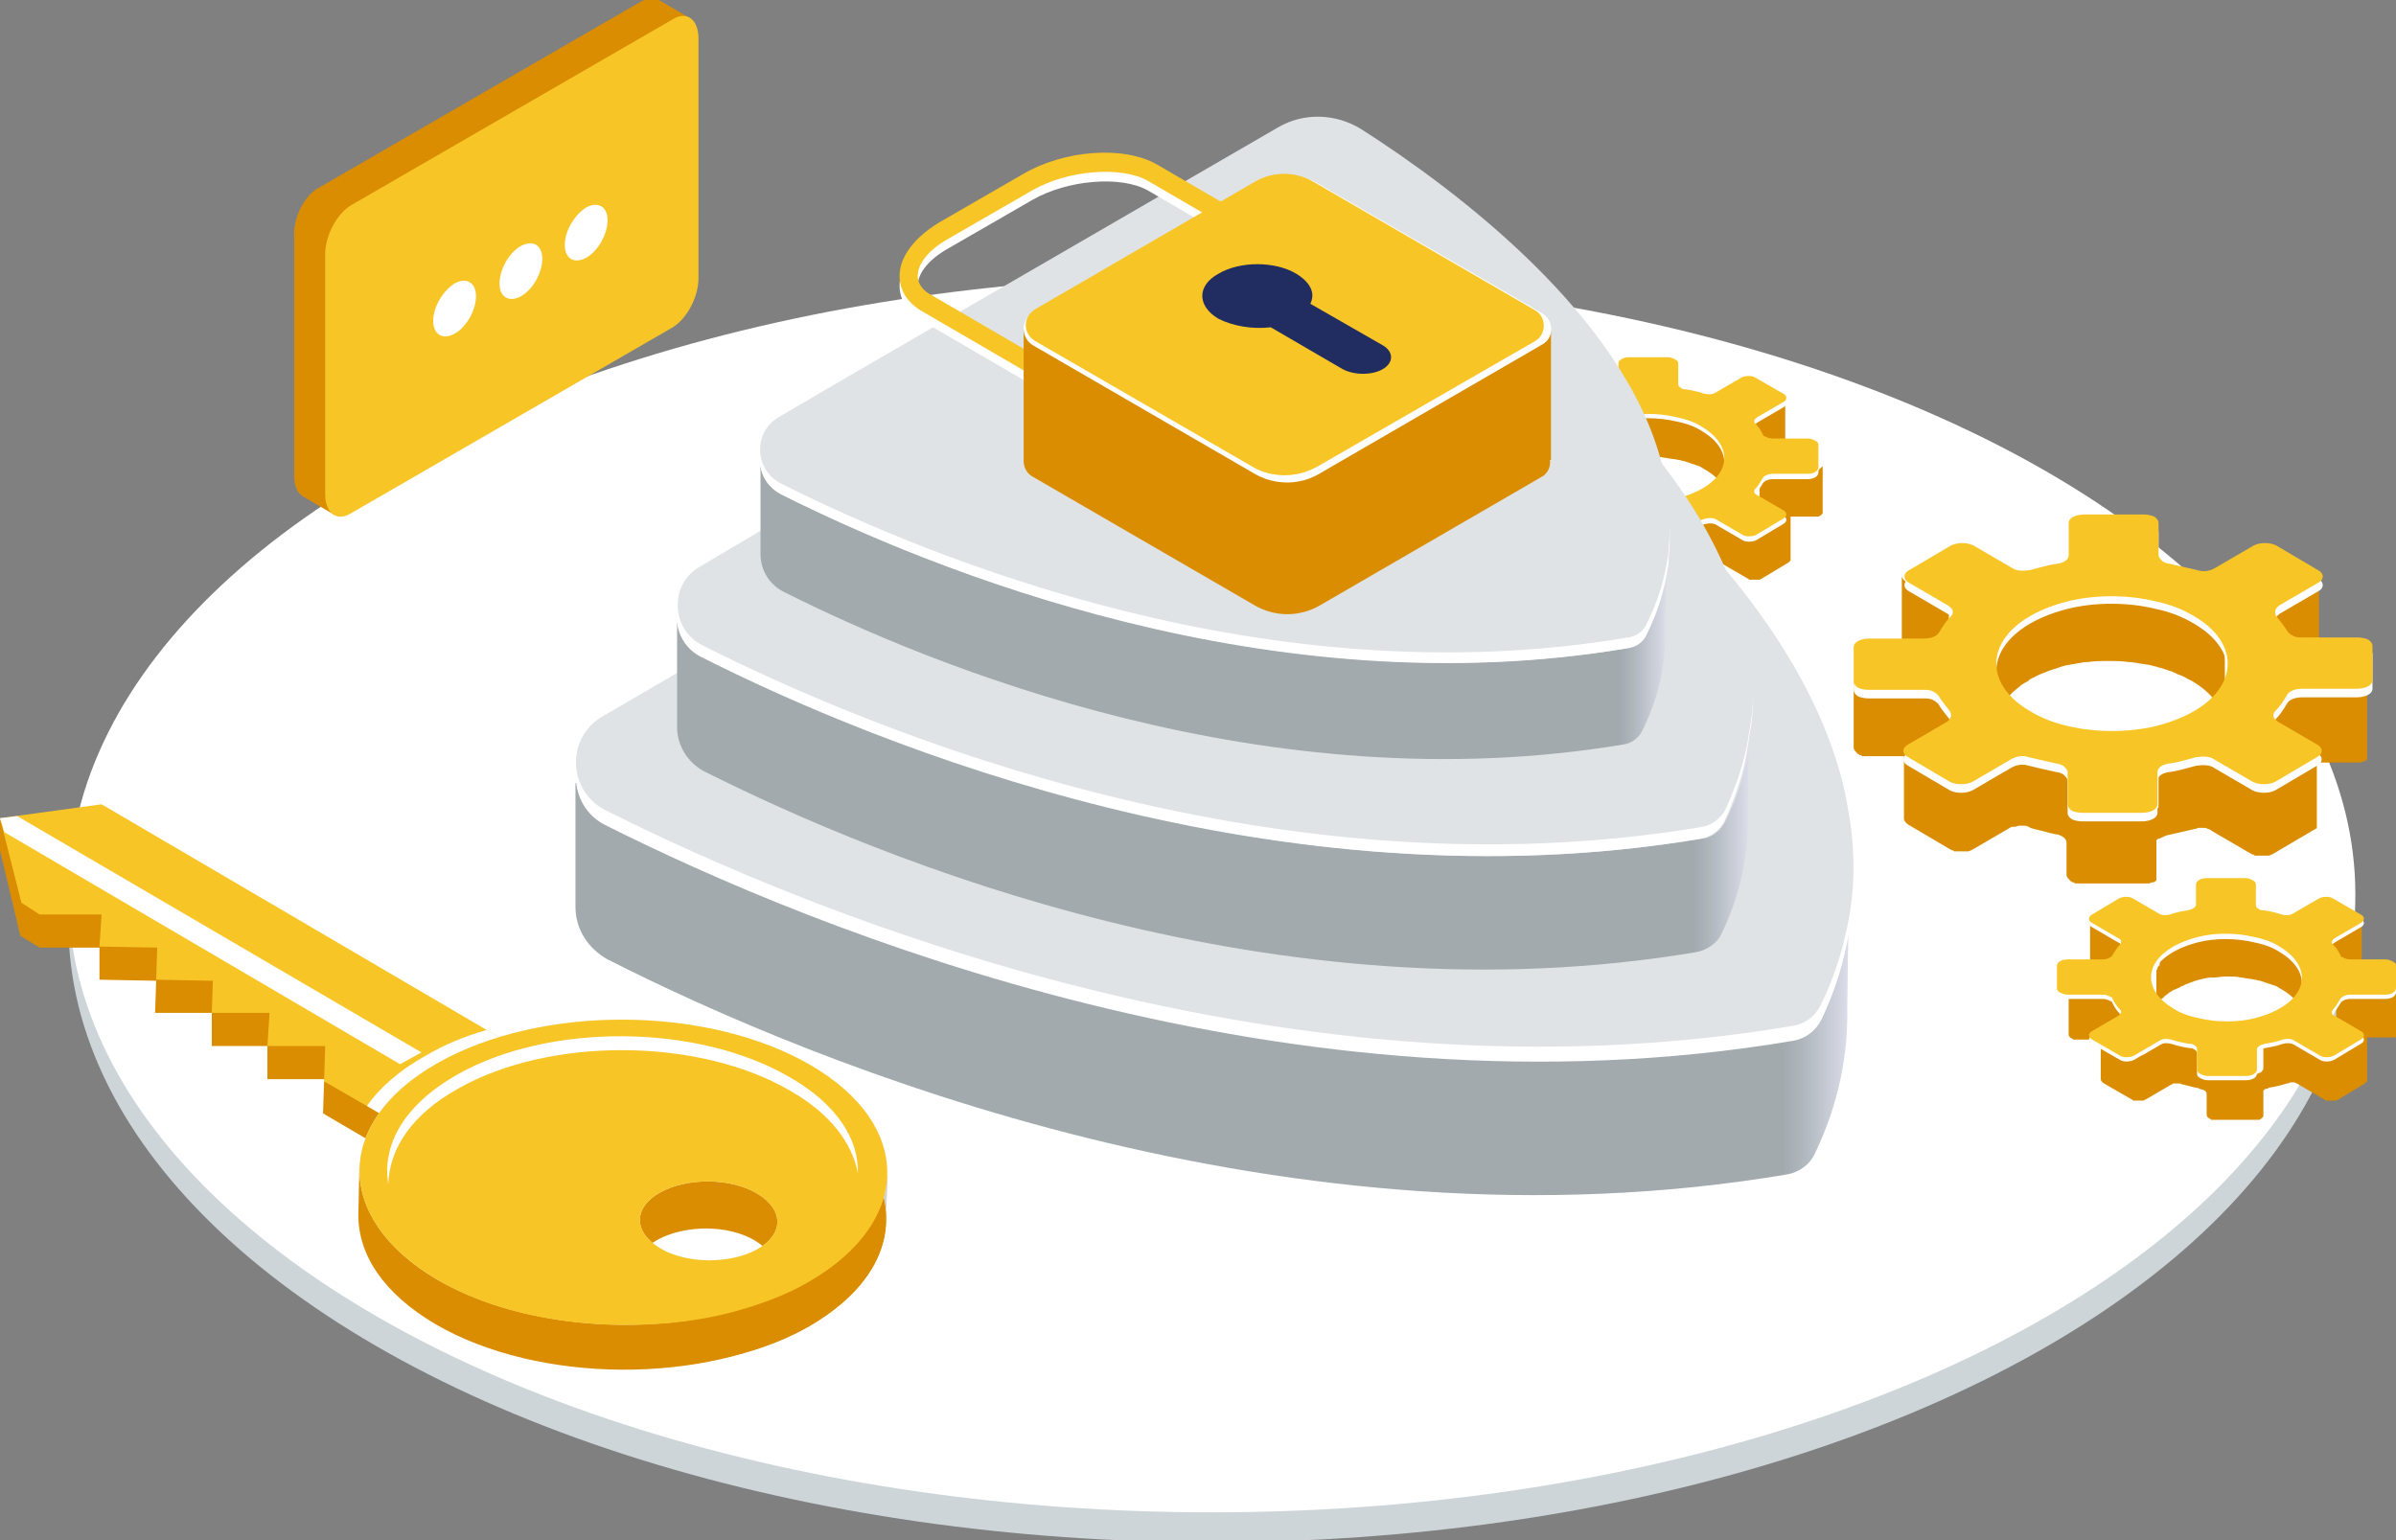 <?xml version="1.0" encoding="utf-8"?>
<!-- Generator: Adobe Illustrator 23.0.3, SVG Export Plug-In . SVG Version: 6.00 Build 0)  -->
<svg version="1.1" id="Warstwa_1" xmlns="http://www.w3.org/2000/svg" xmlns:xlink="http://www.w3.org/1999/xlink" x="0px" y="0px"
	 viewBox="0 0 224 144" style="enable-background:new 0 0 224 144;" xml:space="preserve">
<rect x="0" y="0" width="224" height="144" fill="#808080" stroke="none"/>
<style type="text/css">
	.st0{fill:#CED5D8;}
	.st1{fill:#FFFFFF;}
	.st2{fill:#DA8D00;}
	.st3{fill:#F8C527;}
	.st4{fill:#D3D0CF;}
	.st5{fill:#F2F2F2;}
	.st6{fill:url(#SVGID_1_);}
	.st7{fill:url(#SVGID_2_);}
	.st8{fill:#DFE3E5;}
	.st9{fill:url(#SVGID_3_);}
	.st10{fill:url(#SVGID_4_);}
	.st11{fill:#212D60;}
</style>
<ellipse class="st0" cx="113.3" cy="86.4" rx="106.9" ry="57.8"/>
<ellipse class="st1" cx="113.3" cy="83.6" rx="106.9" ry="57.8"/>
<polygon class="st2" points="54.2,104.5 42.3,111.2 30.2,104.1 30.3,101.1 30.4,101.1 30.4,100.9 25,100.9 25,97.8 19.8,97.8 
	19.8,94.7 14.5,94.7 14.6,91.7 9.3,91.6 9.3,88.6 3.7,88.6 1.9,87.5 0,79.5 0,76.5 1,79.4 9.5,78.3 "/>
<polygon class="st3" points="42.4,108.1 30.3,101.1 30.4,97.8 25,97.8 25.2,94.7 19.8,94.7 19.9,91.7 14.6,91.6 14.7,88.6 9.3,88.5 
	9.5,85.5 3.7,85.5 2,84.4 0,76.5 9.5,75.2 54.2,101.4 "/>
<path class="st1" d="M34.3,103.4c1.2-1.7,3-3.3,5.5-4.7c1.7-1,3.6-1.8,5.7-2.4l8.7,5.1l-11.9,6.7L34.3,103.4z"/>
<polygon class="st1" points="0.4,77.8 0,76.5 1.6,76.3 39.4,98.4 37.4,99.5 "/>
<polygon class="st4" points="82.8,114.2 83,109.9 81.6,112.8 "/>
<path class="st2" d="M75.7,103.9c-9.6-5.6-25.2-5.7-34.9-0.2c-3.1,1.8-5.3,3.9-6.4,6.2l-0.8-0.9l-0.1,4.6l0,0
	c0,3.7,2.3,7.3,7.2,10.2c9.6,5.6,25.2,5.7,34.9,0.2C85.2,118.6,85.3,109.6,75.7,103.9z M70.6,116c2.5,1.5,2.5,3.8,0,5.2
	c-2.5,1.4-6.6,1.4-9.1-0.1c-2.5-1.5-2.5-3.8,0-5.2C64.1,114.5,68.1,114.5,70.6,116z"/>
<path class="st5" d="M75.8,99.6c-9.6-5.6-25.2-5.7-34.9-0.2c-9.7,5.5-9.7,14.5-0.1,20.2c9.6,5.6,25.2,5.7,34.9,0.2
	C85.3,114.2,85.4,105.2,75.8,99.6z M70.8,111.6c2.5,1.5,2.5,3.8,0,5.2c-2.5,1.4-6.6,1.4-9.1-0.1c-2.5-1.5-2.5-3.8,0-5.2
	C64.2,110.1,68.3,110.1,70.8,111.6z"/>
<path class="st2" d="M64.4,122.1c2.1,0.3,4.5,0,6.2-0.9c1.8-1,2.3-2.5,1.5-3.8l4.4-3.5c0,0,2.3-2.6,4.6-5.2
	c3.5,5.2,1.7,11.2-5.6,15.4c-3.2,1.8-6.8,2.8-10.8,3.4L64.4,122.1z"/>
<path class="st3" d="M75.8,99.6c-9.6-5.6-25.2-5.7-34.9-0.2c-9.7,5.5-9.7,14.5-0.1,20.2c5.9,3.5,14.1,4.8,21.8,4.1
	c2-0.2,3.9-0.5,5.8-1c2.6-0.7,5.1-1.6,7.3-2.9C85.3,114.2,85.4,105.2,75.8,99.6z M70.8,111.6c2.5,1.5,2.5,3.8,0,5.2
	c-2.5,1.4-6.6,1.4-9.1-0.1c-2.5-1.5-2.5-3.8,0-5.2C64.2,110.1,68.3,110.1,70.8,111.6z"/>
<path class="st1" d="M80.2,109.7c-0.5-2.8-2.6-5.6-6.3-7.7c-8.5-5-22.5-5.1-31.1-0.2c-4.3,2.4-6.4,5.6-6.5,8.9
	c-0.6-3.7,1.5-7.4,6.4-10.2c8.6-4.9,22.5-4.8,31.1,0.2C78.2,103.2,80.3,106.5,80.2,109.7z"/>
<path class="st2" d="M178.2,60.7l3.6,2.1c0.3,0.2,0.4,0.4,0.4,0.6l0-6.3c0-0.2-0.1-0.4-0.4-0.6l-3.6-2.1c-0.3-0.2-0.4-0.4-0.4-0.6
	l0,6.3C177.8,60.3,177.9,60.5,178.2,60.7z"/>
<path class="st2" d="M212.6,63c0.1-0.1,0.2-0.2,0.3-0.3l3.6-2.1c0,0,0,0,0,0c0.1,0,0.1-0.1,0.2-0.1c0,0,0.1-0.1,0.1-0.1c0,0,0,0,0,0
	c0,0,0,0,0,0c0,0,0,0,0,0c0,0,0-0.1,0-0.1c0,0,0-0.1,0-0.1c0,0,0-0.1,0-0.1c0,0,0,0,0,0l0-6.3c0,0.1,0,0.2-0.1,0.3c0,0,0,0,0,0
	c-0.1,0.1-0.2,0.2-0.3,0.3l-3.6,2.1c0,0,0,0,0,0c-0.1,0-0.1,0.1-0.2,0.1c0,0-0.1,0.1-0.1,0.1c0,0,0,0,0,0c0,0,0,0,0,0c0,0,0,0,0,0
	c0,0,0,0.1,0,0.1c0,0,0,0.1,0,0.1c0,0,0,0.1,0,0.1c0,0,0,0,0,0l0,6.3C212.5,63.2,212.5,63.1,212.6,63C212.6,63,212.6,63,212.6,63z"
	/>
<path class="st2" d="M186.7,67.2c0.1-0.2,0.1-0.4,0.2-0.6c0-0.1,0.1-0.1,0.1-0.2c0.1-0.2,0.3-0.5,0.4-0.7c0,0,0,0,0-0.1
	c0.2-0.3,0.4-0.5,0.7-0.8c0,0,0.1-0.1,0.1-0.1c0.2-0.2,0.5-0.4,0.7-0.6c0.1-0.1,0.2-0.1,0.3-0.2c0.2-0.1,0.4-0.2,0.6-0.4
	c0.2-0.1,0.4-0.2,0.6-0.3c0.2-0.1,0.4-0.2,0.7-0.3c0.2-0.1,0.5-0.2,0.8-0.3c0.4-0.1,0.8-0.3,1.3-0.4c0.6-0.1,1.2-0.2,1.7-0.3
	c0.1,0,0.2,0,0.3,0c0.6-0.1,1.2-0.1,1.8-0.1c0.1,0,0.2,0,0.2,0c0.6,0,1.2,0,1.8,0.1c0.1,0,0.1,0,0.2,0c0.6,0.1,1.3,0.2,1.9,0.3
	c0.2,0.1,0.5,0.1,0.7,0.2c0.5,0.1,0.9,0.3,1.3,0.4c0.1,0.1,0.3,0.1,0.4,0.2c0.2,0.1,0.3,0.1,0.5,0.2c0.3,0.1,0.5,0.3,0.8,0.4
	c2.1,1.2,3.2,2.8,3.2,4.5l0-6.3c0-1.6-1.1-3.2-3.2-4.5c-0.2-0.1-0.5-0.3-0.8-0.4c-0.1-0.1-0.2-0.1-0.4-0.2c-0.2-0.1-0.3-0.1-0.5-0.2
	c0,0,0,0,0,0c-0.4-0.2-0.9-0.3-1.3-0.4c-0.1,0-0.1,0-0.2-0.1c-0.2,0-0.3-0.1-0.5-0.1c-0.2-0.1-0.4-0.1-0.7-0.2
	c-0.3-0.1-0.6-0.1-1-0.2c-0.1,0-0.2,0-0.2,0c-0.1,0-0.1,0-0.2,0c-0.2,0-0.3,0-0.5-0.1c-0.3,0-0.7,0-1-0.1c-0.1,0-0.2,0-0.3,0
	c-0.1,0-0.2,0-0.3,0c-0.2,0-0.3,0-0.5,0c-0.4,0-0.7,0-1.1,0.1c-0.1,0-0.1,0-0.2,0c-0.1,0-0.2,0-0.3,0c-0.2,0-0.5,0.1-0.7,0.1
	c-0.3,0.1-0.7,0.1-1,0.2c-0.1,0-0.2,0.1-0.3,0.1l0-4.5l0-3l0,6.3l0,1.2c-0.3,0.1-0.5,0.1-0.8,0.2c-0.1,0-0.2,0.1-0.3,0.1
	c-0.3,0.1-0.5,0.2-0.8,0.3c-0.2,0.1-0.5,0.2-0.7,0.3c-0.2,0.1-0.4,0.2-0.6,0.3c-0.1,0.1-0.3,0.1-0.4,0.2c-0.1,0-0.1,0.1-0.2,0.1
	c-0.1,0.1-0.2,0.1-0.3,0.2c-0.3,0.2-0.5,0.4-0.7,0.6c0,0-0.1,0.1-0.1,0.1c0,0,0,0,0,0c-0.2,0.2-0.5,0.5-0.7,0.7c0,0,0,0,0,0
	c0,0,0,0,0,0.1c-0.1,0.2-0.3,0.4-0.4,0.6c0,0,0,0.1-0.1,0.1c0,0.1-0.1,0.1-0.1,0.2c0,0.1-0.1,0.2-0.1,0.3c0,0.1-0.1,0.2-0.1,0.3
	c0,0.1,0,0.1-0.1,0.2c0,0,0,0.1,0,0.1c0,0.2-0.1,0.4-0.1,0.6c0,0,0,0.1,0,0.1l0,0l0,6.3c0-0.3,0-0.5,0.1-0.8
	C186.7,67.4,186.7,67.3,186.7,67.2z"/>
<path class="st2" d="M221.6,63.9C221.6,63.9,221.6,63.9,221.6,63.9c-0.1,0.1-0.2,0.2-0.3,0.3c0,0,0,0-0.1,0
	c-0.1,0.1-0.2,0.1-0.4,0.2c0,0,0,0-0.1,0c-0.2,0-0.3,0.1-0.5,0.1l-5.1,0c0,0-0.1,0-0.1,0c-0.1,0-0.1,0-0.2,0c-0.1,0-0.1,0-0.2,0
	c0,0,0,0,0,0c0,0,0,0,0,0c-0.1,0-0.2,0-0.2,0.1c0,0,0,0-0.1,0c-0.1,0-0.1,0-0.2,0.1c0,0-0.1,0-0.1,0c0,0-0.1,0-0.1,0.1
	c0,0,0,0-0.1,0c0,0,0,0,0,0c0,0-0.1,0.1-0.1,0.1c0,0,0,0.1-0.1,0.1c0,0,0,0,0,0c0,0.1-0.1,0.1-0.1,0.2c-0.2,0.3-0.3,0.5-0.5,0.8
	c-0.1,0.2-0.3,0.3-0.4,0.5c0,0,0,0,0,0c0,0,0,0.1-0.1,0.1c0,0,0,0,0,0.1c0,0,0,0,0,0c0,0,0,0,0,0c0,0,0,0.1,0,0.1c0,0,0,0.1,0,0.1
	c0,0,0,0,0,0l0,6.2c-0.1,0-0.2,0.1-0.3,0.1c0,0,0,0-0.1,0c-0.2,0-0.3,0.1-0.5,0.1c0,0,0,0,0,0c-0.2,0-0.4,0-0.5-0.1c0,0,0,0,0,0
	c-0.2,0-0.3-0.1-0.5-0.2L207,71c-0.1,0-0.1-0.1-0.2-0.1c0,0-0.1,0-0.2-0.1c0,0,0,0,0,0c0,0,0,0,0,0c0,0-0.1,0-0.2,0c0,0-0.1,0-0.1,0
	c0,0-0.1,0-0.1,0c0,0,0,0,0,0c0,0,0,0,0,0c0,0-0.1,0-0.1,0c0,0-0.1,0-0.1,0c0,0-0.1,0-0.1,0c0,0,0,0,0,0c0,0,0,0,0,0
	c-0.1,0-0.1,0-0.2,0c-0.1,0-0.2,0-0.2,0.1c-0.8,0.2-1.7,0.5-2.6,0.6c-0.1,0-0.2,0-0.3,0.1c0,0,0,0-0.1,0c-0.1,0-0.1,0-0.2,0.1
	c0,0-0.1,0-0.1,0c0,0-0.1,0-0.1,0.1c0,0,0,0-0.1,0c0,0,0,0,0,0c0,0-0.1,0.1-0.1,0.1c0,0,0,0.1-0.1,0.1c0,0,0,0,0,0c0,0,0,0,0,0
	c0,0,0,0.1,0,0.1c0,0,0,0.1,0,0.1c0,0,0,0.1,0,0.1c0,0,0,0,0,0l0,3c0,0.1,0,0.2-0.1,0.3c0,0,0,0,0,0c-0.1,0.1-0.2,0.2-0.3,0.3
	c0,0,0,0-0.1,0c-0.1,0.1-0.2,0.1-0.4,0.2c0,0,0,0-0.1,0c-0.2,0-0.3,0.1-0.5,0.1h-5.5c-0.2,0-0.4,0-0.6-0.1c0,0,0,0,0,0
	c-0.2,0-0.3-0.1-0.5-0.2c-0.3-0.2-0.4-0.4-0.4-0.6l0-3c0-0.2-0.2-0.4-0.4-0.6c-0.1,0-0.1-0.1-0.2-0.1c-0.1,0-0.1,0-0.2-0.1
	c0,0-0.1,0-0.2,0c0,0,0,0-0.1,0c-0.9-0.2-1.8-0.4-2.6-0.6c0,0,0,0,0,0c-0.1,0-0.1,0-0.2,0c0,0-0.1,0-0.1,0c0,0-0.1,0-0.1,0
	c0,0,0,0,0,0c0,0,0,0,0,0c0,0-0.1,0-0.1,0c0,0-0.1,0-0.1,0c0,0-0.1,0-0.1,0c0,0,0,0,0,0c0,0,0,0,0,0c-0.1,0-0.1,0-0.2,0
	c-0.1,0-0.1,0-0.2,0c0,0,0,0-0.1,0c0,0,0,0,0,0c-0.1,0-0.2,0.1-0.3,0.1l-3.6,2.1c-0.1,0.1-0.3,0.1-0.4,0.2c0,0,0,0-0.1,0
	c-0.2,0-0.3,0.1-0.5,0.1c0,0,0,0,0,0c-0.2,0-0.4,0-0.5-0.1c0,0,0,0,0,0c-0.1,0-0.3-0.1-0.4-0.2l0-6.2c0-0.1-0.1-0.3-0.2-0.4
	c-0.4-0.5-0.8-1-1.1-1.5c-0.1-0.1-0.2-0.2-0.4-0.3c-0.1,0-0.1-0.1-0.2-0.1c-0.1,0-0.1,0-0.2-0.1c0,0,0,0-0.1,0c0,0,0,0,0,0
	c0,0,0,0-0.1,0c0,0-0.1,0-0.1,0c0,0-0.1,0-0.1,0c0,0-0.1,0-0.1,0c0,0,0,0-0.1,0h-5.1c-0.2,0-0.4,0-0.6-0.1c0,0,0,0,0,0
	c-0.2,0-0.3-0.1-0.5-0.2c-0.3-0.2-0.4-0.4-0.4-0.6l0-3.2l0,6.3l0,3.2c0,0.2,0.2,0.4,0.4,0.6c0.1,0,0.1,0.1,0.2,0.1
	c0.1,0,0.1,0,0.2,0.1c0,0,0,0,0.1,0c0,0,0,0,0,0c0,0,0,0,0.1,0c0,0,0.1,0,0.1,0c0,0,0.1,0,0.1,0c0,0,0.1,0,0.1,0c0,0,0,0,0.1,0h3.3
	l0,5.8c0,0.2,0.1,0.4,0.4,0.6l3.9,2.3c0.1,0,0.1,0.1,0.2,0.1c0.1,0,0.1,0,0.2,0.1c0,0,0.1,0,0.1,0c0,0,0,0,0,0c0,0,0,0,0,0
	c0,0,0.1,0,0.1,0c0,0,0.1,0,0.1,0c0,0,0.1,0,0.1,0c0,0,0,0,0.1,0c0,0,0,0,0,0c0,0,0.1,0,0.1,0c0.1,0,0.1,0,0.2,0c0.1,0,0.1,0,0.2,0
	c0,0,0.1,0,0.1,0c0,0,0,0,0.1,0c0,0,0.1,0,0.1,0c0.1,0,0.2-0.1,0.3-0.1l3.6-2.1c0.1-0.1,0.2-0.1,0.4-0.1c0,0,0,0,0.1,0
	c0.1,0,0.2-0.1,0.4-0.1c0,0,0,0,0,0c0.1,0,0.3,0,0.4,0c0,0,0,0,0,0c0.1,0,0.3,0,0.4,0.1c0.1,0,0.1,0,0.2,0.1
	c0.6,0.2,1.3,0.3,1.9,0.5c0.2,0,0.3,0.1,0.5,0.1c0.2,0,0.4,0.1,0.6,0.2c0.3,0.2,0.4,0.4,0.4,0.6l0,3c0,0.2,0.2,0.4,0.4,0.6
	c0.1,0,0.1,0.1,0.2,0.1c0.1,0,0.1,0,0.2,0.1v0l0,0v0c0,0,0,0,0.1,0c0,0,0,0,0,0c0,0,0,0,0.1,0c0,0,0.1,0,0.1,0c0,0,0.1,0,0.1,0
	c0,0,0.1,0,0.1,0c0,0,0,0,0.1,0h5.5c0,0,0.1,0,0.1,0c0.1,0,0.1,0,0.2,0c0.1,0,0.1,0,0.2,0c0,0,0.1,0,0.1,0c0,0,0,0,0.1,0
	c0,0,0.1,0,0.1,0c0.1,0,0.2-0.1,0.3-0.1c0,0,0,0,0.1,0c0,0,0,0,0,0c0.1,0,0.1-0.1,0.2-0.1c0,0,0.1-0.1,0.1-0.1c0,0,0,0,0,0
	c0,0,0,0,0,0c0,0,0,0,0-0.1c0,0,0-0.1,0-0.1c0,0,0-0.1,0-0.1c0,0,0-0.1,0-0.1c0,0,0,0,0,0l0-3.1c0-0.1,0-0.1,0-0.2c0,0,0,0,0,0
	c0-0.1,0.1-0.1,0.2-0.2c0,0,0,0,0.1,0c0.1,0,0.1-0.1,0.2-0.1c0,0,0.1,0,0.2-0.1c0.1,0,0.2-0.1,0.3-0.1c0.9-0.2,1.7-0.4,2.6-0.6
	c0.1,0,0.3-0.1,0.4-0.1c0,0,0,0,0,0c0.1,0,0.3,0,0.4,0c0,0,0,0,0,0c0.1,0,0.3,0,0.4,0.1c0,0,0,0,0,0c0.1,0,0.3,0.1,0.4,0.2l3.6,2.1
	c0.1,0,0.1,0.1,0.2,0.1c0.1,0,0.1,0,0.2,0.1c0,0,0.1,0,0.1,0c0,0,0,0,0,0c0,0,0,0,0,0c0,0,0.1,0,0.1,0c0,0,0.1,0,0.1,0
	c0,0,0.1,0,0.1,0c0,0,0,0,0.1,0c0,0,0,0,0,0c0,0,0.1,0,0.1,0c0.1,0,0.1,0,0.2,0c0.1,0,0.1,0,0.2,0c0,0,0.1,0,0.1,0c0,0,0,0,0.1,0
	c0,0,0.1,0,0.1,0c0.1,0,0.2-0.1,0.3-0.1l3.9-2.3c0,0,0,0,0,0c0.1,0,0.1-0.1,0.2-0.1c0,0,0.1-0.1,0.1-0.1c0,0,0,0,0,0c0,0,0,0,0,0
	c0,0,0,0,0,0c0,0,0-0.1,0-0.1c0,0,0-0.1,0-0.1c0,0,0-0.1,0-0.1c0,0,0,0,0,0l0-5.8l3.2,0c0,0,0.1,0,0.1,0c0.1,0,0.1,0,0.2,0
	c0.1,0,0.1,0,0.2,0c0,0,0.1,0,0.1,0c0,0,0,0,0.1,0c0,0,0.1,0,0.1,0c0.1,0,0.2-0.1,0.3-0.1c0,0,0,0,0.1,0c0,0,0,0,0,0
	c0.1,0,0.1-0.1,0.2-0.1c0,0,0.1-0.1,0.1-0.1c0,0,0,0,0,0c0,0,0,0,0,0c0,0,0,0,0-0.1c0,0,0-0.1,0-0.1c0,0,0-0.1,0-0.1
	c0,0,0-0.1,0-0.1c0,0,0,0,0,0l0-6.3C221.7,63.7,221.7,63.8,221.6,63.9z M178.3,70.8C178.3,70.8,178.3,70.8,178.3,70.8l1.4-0.1
	c0.2,0,0.4,0,0.6,0.1c0,0,0,0,0,0c0.2,0,0.3,0.1,0.5,0.2c0.2,0.1,0.3,0.2,0.4,0.3c0.3,0.5,0.6,1,1.1,1.5c0.1,0.1,0.1,0.2,0.1,0.3
	c0,0,0,0-0.1,0L178.3,70.8z M212.7,73.1c-0.1,0-0.1,0-0.2,0.1c0-0.1,0-0.1,0-0.2c0,0,0,0,0,0c0-0.1,0.1-0.1,0.1-0.2
	c0.1-0.1,0.2-0.3,0.3-0.4c0,0,0.1-0.1,0.1-0.1c0.2-0.3,0.4-0.5,0.5-0.8c0,0,0.1-0.1,0.1-0.1c0,0,0-0.1,0-0.1c0-0.1,0.1-0.2,0.2-0.2
	c0,0,0,0,0.1,0c0.1,0,0.1-0.1,0.2-0.1c0.1,0,0.1-0.1,0.2-0.1c0.1,0,0.2-0.1,0.3-0.1c0,0,0,0,0,0c0.1,0,0.3,0,0.5,0h1.6
	c0,0-0.1,0.1-0.1,0.1L212.7,73.1z"/>
<path class="st1" d="M216.6,70.4c0.6,0.3,0.6,0.9,0,1.2l-3.9,2.3c-0.6,0.3-1.5,0.3-2.1,0l-3.6-2.1c-0.4-0.3-1.1-0.3-1.7-0.2
	c-0.8,0.2-1.7,0.5-2.6,0.6c-0.6,0.1-1,0.4-1,0.8l0,3c0,0.5-0.7,0.8-1.5,0.8h-5.5c-0.4,0-0.8-0.1-1-0.2c-0.3-0.2-0.4-0.4-0.4-0.6l0-3
	c0-0.2-0.2-0.4-0.4-0.6c-0.2-0.1-0.4-0.2-0.6-0.2c-0.9-0.2-1.8-0.4-2.6-0.6c-0.6-0.2-1.2-0.1-1.7,0.2l-3.6,2.1
	c-0.6,0.3-1.5,0.3-2.1,0l-3.9-2.3c-0.6-0.3-0.6-0.9,0-1.2l3.6-2.1c0.4-0.3,0.5-0.6,0.3-1c-0.4-0.5-0.8-1-1.1-1.5
	c-0.1-0.1-0.2-0.2-0.4-0.3c-0.3-0.2-0.6-0.2-1-0.2h-5.1c-0.4,0-0.8-0.1-1-0.2c-0.3-0.2-0.4-0.4-0.4-0.6l0-3.2c0-0.5,0.7-0.8,1.5-0.8
	l5.1,0c0.6,0,1.2-0.2,1.4-0.6c0.3-0.5,0.6-1,1.1-1.5c0.3-0.3,0.2-0.7-0.3-1l-3.6-2.1c-0.6-0.3-0.6-0.9,0-1.2l3.9-2.3
	c0.6-0.3,1.5-0.3,2.1,0l3.6,2.1c0.4,0.3,1.1,0.3,1.7,0.2c0.8-0.2,1.7-0.5,2.6-0.6c0.6-0.1,1-0.4,1-0.8l0-3c0-0.5,0.7-0.8,1.5-0.8
	l5.5,0c0.4,0,0.8,0.1,1,0.2c0.3,0.2,0.4,0.4,0.4,0.6l0,3c0,0.2,0.2,0.4,0.4,0.6c0.2,0.1,0.4,0.2,0.6,0.2c0.9,0.2,1.7,0.4,2.6,0.6
	c0.6,0.2,1.2,0.1,1.7-0.2l3.6-2.1c0.6-0.3,1.5-0.3,2.1,0l3.9,2.3c0.6,0.3,0.6,0.9,0,1.2l-3.6,2.1c-0.4,0.3-0.5,0.6-0.3,1
	c0.4,0.5,0.8,1,1.1,1.5c0.1,0.1,0.2,0.2,0.4,0.3c0.3,0.2,0.6,0.2,1,0.2l5.1,0c0.4,0,0.8,0.1,1,0.2c0.3,0.2,0.4,0.4,0.4,0.6l0,3.2
	c0,0.5-0.7,0.8-1.5,0.8h-5.1c-0.6,0-1.2,0.2-1.4,0.6c-0.3,0.5-0.6,1-1.1,1.5c-0.3,0.3-0.2,0.7,0.3,1L216.6,70.4z M201.5,68.6
	c7.6-1.9,8.8-7.3,3.6-10.3c-1-0.6-2.2-1.1-3.7-1.4c-2.5-0.6-5.5-0.6-8,0c-7.6,1.9-8.8,7.3-3.6,10.3c1,0.6,2.2,1.1,3.6,1.4
	C196,69.3,198.9,69.3,201.5,68.6"/>
<path class="st3" d="M216.6,69.6c0.6,0.3,0.6,0.9,0,1.2l-3.9,2.3c-0.6,0.3-1.5,0.3-2.1,0L207,71c-0.4-0.3-1.1-0.3-1.7-0.2
	c-0.8,0.2-1.7,0.5-2.6,0.6c-0.6,0.1-1,0.4-1,0.8l0,3c0,0.5-0.7,0.8-1.5,0.8h-5.5c-0.4,0-0.8-0.1-1-0.2c-0.3-0.2-0.4-0.4-0.4-0.6l0-3
	c0-0.2-0.2-0.4-0.4-0.6c-0.2-0.1-0.4-0.2-0.6-0.2c-0.9-0.2-1.8-0.4-2.6-0.6c-0.6-0.2-1.2-0.1-1.7,0.2l-3.6,2.1
	c-0.6,0.3-1.5,0.3-2.1,0l-3.9-2.3c-0.6-0.3-0.6-0.9,0-1.2l3.6-2.1c0.4-0.3,0.5-0.6,0.3-1c-0.4-0.5-0.8-1-1.1-1.5
	c-0.1-0.1-0.2-0.2-0.4-0.3c-0.3-0.2-0.6-0.2-1-0.2h-5.1c-0.4,0-0.8-0.1-1-0.2c-0.3-0.2-0.4-0.4-0.4-0.6l0-3.2c0-0.5,0.7-0.8,1.5-0.8
	l5.1,0c0.6,0,1.2-0.2,1.4-0.6c0.3-0.5,0.6-1,1.1-1.5c0.3-0.3,0.2-0.7-0.3-1l-3.6-2.1c-0.6-0.3-0.6-0.9,0-1.2l3.9-2.3
	c0.6-0.3,1.5-0.3,2.1,0l3.6,2.1c0.4,0.3,1.1,0.3,1.7,0.2c0.8-0.2,1.7-0.5,2.6-0.6c0.6-0.1,1-0.4,1-0.8l0-3c0-0.5,0.7-0.8,1.5-0.8
	l5.5,0c0.4,0,0.8,0.1,1,0.2c0.3,0.2,0.4,0.4,0.4,0.6l0,3c0,0.2,0.2,0.4,0.4,0.6c0.2,0.1,0.4,0.2,0.6,0.2c0.9,0.2,1.7,0.4,2.6,0.6
	c0.6,0.2,1.2,0.1,1.7-0.2l3.6-2.1c0.6-0.3,1.5-0.3,2.1,0l3.9,2.3c0.6,0.3,0.6,0.9,0,1.2l-3.6,2.1c-0.4,0.3-0.5,0.6-0.3,1
	c0.4,0.5,0.8,1,1.1,1.5c0.1,0.1,0.2,0.2,0.4,0.3c0.3,0.2,0.6,0.2,1,0.2l5.1,0c0.4,0,0.8,0.1,1,0.2c0.3,0.2,0.4,0.4,0.4,0.6l0,3.2
	c0,0.5-0.7,0.8-1.5,0.8h-5.1c-0.6,0-1.2,0.2-1.4,0.6c-0.3,0.5-0.6,1-1.1,1.5c-0.3,0.3-0.2,0.7,0.3,1L216.6,69.6z M201.5,67.9
	c7.6-1.9,8.8-7.3,3.6-10.3c-1-0.6-2.2-1.1-3.7-1.4c-2.5-0.6-5.5-0.6-8,0c-7.6,1.9-8.8,7.3-3.6,10.3c1,0.6,2.2,1.1,3.6,1.4
	C196,68.5,198.9,68.5,201.5,67.9"/>
<linearGradient id="SVGID_1_" gradientUnits="userSpaceOnUse" x1="142.894" y1="36.9" x2="142.894" y2="58.315">
	<stop  offset="6.411980e-02" style="stop-color:#EAEAF9"/>
	<stop  offset="7.992705e-02" style="stop-color:#D2D5E0"/>
	<stop  offset="0.106" style="stop-color:#AFB6BC"/>
	<stop  offset="0.12" style="stop-color:#A2AAAE"/>
</linearGradient>
<path class="st6" d="M141.7,41.9l2.4,1.4c0.2,0.1,0.3,0.2,0.3,0.4l0-4.1c0-0.1-0.1-0.3-0.3-0.4l-2.4-1.4c-0.2-0.1-0.3-0.3-0.3-0.4
	l0,4.1C141.4,41.6,141.5,41.8,141.7,41.9z"/>
<path class="st2" d="M164.1,43.4c0-0.1,0.1-0.1,0.2-0.2l2.4-1.4c0,0,0,0,0,0c0,0,0.1-0.1,0.1-0.1c0,0,0,0,0.1-0.1c0,0,0,0,0,0
	c0,0,0,0,0,0c0,0,0,0,0,0c0,0,0,0,0-0.1c0,0,0,0,0-0.1c0,0,0,0,0-0.1c0,0,0,0,0,0l0-4.1c0,0.1,0,0.1-0.1,0.2c0,0,0,0,0,0
	c0,0.1-0.1,0.1-0.2,0.2l-2.4,1.4c0,0,0,0,0,0c0,0-0.1,0.1-0.1,0.1c0,0,0,0-0.1,0.1c0,0,0,0,0,0c0,0,0,0,0,0c0,0,0,0,0,0
	c0,0,0,0,0,0.1c0,0,0,0,0,0.1c0,0,0,0,0,0.1c0,0,0,0,0,0l0,4.1C164,43.6,164,43.5,164.1,43.4C164.1,43.4,164.1,43.4,164.1,43.4z"/>
<path class="st2" d="M147.3,46.2c0-0.1,0.1-0.3,0.1-0.4c0,0,0-0.1,0.1-0.1c0.1-0.2,0.2-0.3,0.3-0.5c0,0,0,0,0,0
	c0.1-0.2,0.3-0.3,0.5-0.5c0,0,0.1,0,0.1-0.1c0.1-0.1,0.3-0.2,0.5-0.4c0.1,0,0.1-0.1,0.2-0.1c0.1-0.1,0.3-0.2,0.4-0.2
	c0.1-0.1,0.3-0.1,0.4-0.2c0.1-0.1,0.3-0.1,0.4-0.2c0.2-0.1,0.3-0.1,0.5-0.2c0.3-0.1,0.5-0.2,0.9-0.3c0.4-0.1,0.8-0.2,1.1-0.2
	c0.1,0,0.1,0,0.2,0c0.4,0,0.8-0.1,1.2-0.1c0.1,0,0.1,0,0.2,0c0.4,0,0.8,0,1.2,0.1c0,0,0.1,0,0.1,0c0.4,0.1,0.8,0.1,1.2,0.2
	c0.2,0,0.3,0.1,0.5,0.1c0.3,0.1,0.6,0.2,0.9,0.3c0.1,0,0.2,0.1,0.3,0.1c0.1,0,0.2,0.1,0.3,0.1c0.2,0.1,0.3,0.2,0.5,0.3
	c1.4,0.8,2.1,1.9,2.1,2.9l0-4.1c0-1.1-0.7-2.1-2.1-2.9c-0.2-0.1-0.3-0.2-0.5-0.3c-0.1,0-0.2-0.1-0.2-0.1c-0.1,0-0.2-0.1-0.3-0.1
	c0,0,0,0,0,0c-0.3-0.1-0.6-0.2-0.9-0.3c0,0-0.1,0-0.1,0c-0.1,0-0.2-0.1-0.3-0.1c-0.1,0-0.3-0.1-0.4-0.1c-0.2,0-0.4-0.1-0.6-0.1
	c-0.1,0-0.1,0-0.2,0c0,0-0.1,0-0.1,0c-0.1,0-0.2,0-0.3,0c-0.2,0-0.4,0-0.6,0c-0.1,0-0.1,0-0.2,0c-0.1,0-0.1,0-0.2,0
	c-0.1,0-0.2,0-0.3,0c-0.2,0-0.5,0-0.7,0c0,0-0.1,0-0.1,0c-0.1,0-0.2,0-0.2,0c-0.2,0-0.3,0-0.5,0.1c-0.2,0-0.4,0.1-0.7,0.1
	c-0.1,0-0.1,0-0.2,0l0-2.9l0-1.9l0,4.1l0,0.8c-0.2,0-0.3,0.1-0.5,0.1c-0.1,0-0.1,0-0.2,0.1c-0.2,0.1-0.3,0.1-0.5,0.2
	c-0.1,0.1-0.3,0.1-0.4,0.2c-0.1,0.1-0.3,0.1-0.4,0.2c-0.1,0-0.2,0.1-0.3,0.1c-0.1,0-0.1,0.1-0.1,0.1c-0.1,0-0.1,0.1-0.2,0.1
	c-0.2,0.1-0.3,0.2-0.5,0.4c0,0-0.1,0-0.1,0.1c0,0,0,0,0,0c-0.2,0.2-0.3,0.3-0.4,0.5c0,0,0,0,0,0c0,0,0,0,0,0
	c-0.1,0.1-0.2,0.2-0.2,0.4c0,0,0,0.1,0,0.1c0,0,0,0.1-0.1,0.1c0,0.1-0.1,0.1-0.1,0.2c0,0.1,0,0.1-0.1,0.2c0,0,0,0.1,0,0.1
	c0,0,0,0,0,0.1c0,0.1,0,0.3,0,0.4c0,0,0,0,0,0.1l0,0l0,4.1c0-0.2,0-0.4,0.1-0.5C147.2,46.3,147.2,46.2,147.3,46.2z"/>
<path class="st2" d="M170,44C170,44,170,44,170,44c-0.1,0.1-0.1,0.1-0.2,0.2c0,0,0,0,0,0c-0.1,0-0.2,0.1-0.2,0.1c0,0,0,0,0,0
	c-0.1,0-0.2,0-0.3,0h-3.3c0,0,0,0-0.1,0c0,0-0.1,0-0.1,0c0,0-0.1,0-0.1,0c0,0,0,0,0,0c0,0,0,0,0,0c-0.1,0-0.1,0-0.1,0c0,0,0,0,0,0
	c0,0-0.1,0-0.1,0c0,0,0,0-0.1,0c0,0,0,0-0.1,0c0,0,0,0,0,0c0,0,0,0,0,0c0,0,0,0-0.1,0.1c0,0,0,0,0,0.1c0,0,0,0,0,0
	c0,0-0.1,0.1-0.1,0.1c-0.1,0.2-0.2,0.3-0.3,0.5c-0.1,0.1-0.2,0.2-0.3,0.3c0,0,0,0,0,0c0,0,0,0,0,0.1c0,0,0,0,0,0c0,0,0,0,0,0
	c0,0,0,0,0,0c0,0,0,0,0,0.1c0,0,0,0,0,0.1c0,0,0,0,0,0l0,4.1c-0.1,0-0.1,0.1-0.2,0.1c0,0,0,0,0,0c-0.1,0-0.2,0-0.3,0c0,0,0,0,0,0
	c-0.1,0-0.2,0-0.3,0c0,0,0,0,0,0c-0.1,0-0.2-0.1-0.3-0.1l-2.4-1.4c0,0-0.1,0-0.1-0.1c0,0-0.1,0-0.1,0c0,0,0,0,0,0c0,0,0,0,0,0
	c0,0-0.1,0-0.1,0c0,0-0.1,0-0.1,0c0,0,0,0-0.1,0c0,0,0,0,0,0c0,0,0,0,0,0c0,0-0.1,0-0.1,0c0,0-0.1,0-0.1,0c0,0-0.1,0-0.1,0
	c0,0,0,0,0,0c0,0,0,0,0,0c0,0-0.1,0-0.1,0c0,0-0.1,0-0.1,0c-0.5,0.2-1.1,0.3-1.7,0.4c-0.1,0-0.1,0-0.2,0c0,0,0,0,0,0
	c0,0-0.1,0-0.1,0c0,0,0,0-0.1,0c0,0,0,0-0.1,0c0,0,0,0,0,0c0,0,0,0,0,0c0,0,0,0-0.1,0.1c0,0,0,0,0,0.1c0,0,0,0,0,0l0,0
	c0,0,0,0,0,0.1c0,0,0,0,0,0.1c0,0,0,0,0,0.1c0,0,0,0,0,0l0,2c0,0.1,0,0.1-0.1,0.2c0,0,0,0,0,0c0,0.1-0.1,0.1-0.2,0.2c0,0,0,0,0,0
	c-0.1,0-0.2,0.1-0.3,0.1c0,0,0,0,0,0c-0.1,0-0.2,0-0.3,0h-3.6c-0.1,0-0.3,0-0.4,0c0,0,0,0,0,0c-0.1,0-0.2-0.1-0.3-0.1
	c-0.2-0.1-0.3-0.2-0.3-0.4l0-1.9c0-0.2-0.1-0.3-0.3-0.4c0,0-0.1,0-0.1-0.1c0,0-0.1,0-0.1,0c0,0-0.1,0-0.1,0c0,0,0,0,0,0
	c-0.6-0.1-1.1-0.2-1.7-0.4c0,0,0,0,0,0c0,0-0.1,0-0.1,0c0,0-0.1,0-0.1,0c0,0-0.1,0-0.1,0c0,0,0,0,0,0c0,0,0,0,0,0c0,0-0.1,0-0.1,0
	c0,0-0.1,0-0.1,0c0,0-0.1,0-0.1,0c0,0,0,0,0,0c0,0,0,0,0,0c0,0-0.1,0-0.1,0c0,0-0.1,0-0.1,0c0,0,0,0,0,0c0,0,0,0,0,0
	c-0.1,0-0.1,0.1-0.2,0.1l-2.4,1.4c-0.1,0-0.2,0.1-0.3,0.1c0,0,0,0,0,0c-0.1,0-0.2,0-0.3,0c0,0,0,0,0,0c-0.1,0-0.2,0-0.3,0
	c0,0,0,0,0,0c-0.1,0-0.2-0.1-0.3-0.1l0-4c0-0.1,0-0.2-0.1-0.2c-0.3-0.3-0.5-0.6-0.7-1c0-0.1-0.1-0.2-0.2-0.2c0,0-0.1,0-0.1-0.1
	c0,0-0.1,0-0.1,0c0,0,0,0,0,0c0,0,0,0,0,0c0,0,0,0,0,0c0,0-0.1,0-0.1,0c0,0-0.1,0-0.1,0c0,0-0.1,0-0.1,0c0,0,0,0,0,0h-3.3
	c-0.1,0-0.3,0-0.4,0c0,0,0,0,0,0c-0.1,0-0.2-0.1-0.3-0.1c-0.2-0.1-0.3-0.2-0.3-0.4l0-2.1l0,4.1l0,2.1c0,0.2,0.1,0.3,0.3,0.4
	c0,0,0.1,0,0.1,0.1c0,0,0.1,0,0.1,0c0,0,0,0,0,0c0,0,0,0,0,0c0,0,0,0,0,0c0,0,0.1,0,0.1,0c0,0,0.1,0,0.1,0c0,0,0.1,0,0.1,0
	c0,0,0,0,0,0h2.2l0,3.7c0,0.1,0.1,0.3,0.3,0.4l2.6,1.5c0,0,0.1,0,0.1,0.1c0,0,0.1,0,0.1,0c0,0,0,0,0.1,0c0,0,0,0,0,0c0,0,0,0,0,0
	c0,0,0.1,0,0.1,0c0,0,0.1,0,0.1,0c0,0,0.1,0,0.1,0c0,0,0,0,0,0c0,0,0,0,0,0c0,0,0,0,0.1,0c0,0,0.1,0,0.1,0c0,0,0.1,0,0.1,0
	c0,0,0,0,0.1,0c0,0,0,0,0,0c0,0,0.1,0,0.1,0c0.1,0,0.1-0.1,0.2-0.1l2.4-1.4c0.1,0,0.1-0.1,0.2-0.1c0,0,0,0,0,0c0.1,0,0.2,0,0.2,0
	c0,0,0,0,0,0c0.1,0,0.2,0,0.3,0c0,0,0,0,0,0c0.1,0,0.2,0,0.3,0.1c0,0,0.1,0,0.1,0c0.4,0.1,0.8,0.2,1.2,0.3c0.1,0,0.2,0,0.3,0.1
	c0.1,0,0.3,0.1,0.4,0.1c0.2,0.1,0.3,0.2,0.3,0.4l0,1.9c0,0.2,0.1,0.3,0.3,0.4c0,0,0.1,0,0.1,0.1c0,0,0.1,0,0.1,0v0l0,0v0
	c0,0,0,0,0,0c0,0,0,0,0,0c0,0,0,0,0,0c0,0,0.1,0,0.1,0c0,0,0.1,0,0.1,0c0,0,0.1,0,0.1,0c0,0,0,0,0,0h3.6c0,0,0,0,0.1,0
	c0,0,0.1,0,0.1,0c0,0,0.1,0,0.1,0c0,0,0,0,0.1,0c0,0,0,0,0,0c0,0,0,0,0.1,0c0.1,0,0.1-0.1,0.2-0.1c0,0,0,0,0,0c0,0,0,0,0,0
	c0,0,0.1-0.1,0.1-0.1c0,0,0,0,0.1-0.1c0,0,0,0,0,0c0,0,0,0,0,0c0,0,0,0,0,0c0,0,0,0,0-0.1c0,0,0,0,0-0.1c0,0,0,0,0-0.1c0,0,0,0,0,0
	l0-2c0,0,0-0.1,0-0.1c0,0,0,0,0,0c0-0.1,0.1-0.1,0.1-0.1c0,0,0,0,0,0c0,0,0.1-0.1,0.1-0.1c0,0,0.1,0,0.1,0c0.1,0,0.1,0,0.2-0.1
	c0.6-0.1,1.1-0.2,1.7-0.4c0.1,0,0.2,0,0.3-0.1c0,0,0,0,0,0c0.1,0,0.2,0,0.3,0c0,0,0,0,0,0c0.1,0,0.2,0,0.3,0.1c0,0,0,0,0,0
	c0.1,0,0.2,0.1,0.2,0.1l2.4,1.4c0,0,0.1,0,0.1,0.1c0,0,0.1,0,0.1,0c0,0,0,0,0.1,0c0,0,0,0,0,0c0,0,0,0,0,0c0,0,0.1,0,0.1,0
	c0,0,0.1,0,0.1,0c0,0,0.1,0,0.1,0c0,0,0,0,0,0c0,0,0,0,0,0c0,0,0,0,0.1,0c0,0,0.1,0,0.1,0c0,0,0.1,0,0.1,0c0,0,0,0,0.1,0
	c0,0,0,0,0,0c0,0,0.1,0,0.1,0c0.1,0,0.1-0.1,0.2-0.1l2.5-1.5c0,0,0,0,0,0c0,0,0.1-0.1,0.1-0.1c0,0,0,0,0.1-0.1c0,0,0,0,0,0
	c0,0,0,0,0,0c0,0,0,0,0,0c0,0,0,0,0-0.1c0,0,0,0,0-0.1c0,0,0,0,0-0.1c0,0,0,0,0,0l0-3.8h2.1c0,0,0,0,0.1,0c0,0,0.1,0,0.1,0
	c0,0,0.1,0,0.1,0c0,0,0,0,0.1,0c0,0,0,0,0,0c0,0,0,0,0.1,0c0.1,0,0.1-0.1,0.2-0.1c0,0,0,0,0,0c0,0,0,0,0,0c0,0,0.1-0.1,0.1-0.1
	c0,0,0,0,0.1-0.1c0,0,0,0,0,0c0,0,0,0,0,0c0,0,0,0,0,0c0,0,0,0,0-0.1c0,0,0,0,0-0.1c0,0,0,0,0-0.1c0,0,0,0,0,0l0-4.1
	C170,43.9,170,44,170,44z M141.8,48.5C141.7,48.5,141.7,48.5,141.8,48.5l0.9-0.1c0.1,0,0.2,0,0.4,0c0,0,0,0,0,0
	c0.1,0,0.2,0.1,0.3,0.1c0.1,0.1,0.2,0.1,0.2,0.2c0.2,0.3,0.4,0.7,0.7,1c0.1,0.1,0.1,0.1,0.1,0.2c0,0,0,0,0,0L141.8,48.5z M164.2,50
	c0,0-0.1,0-0.1,0C164,50,164,50,164.2,50C164.1,49.9,164.1,49.9,164.2,50c-0.1-0.1-0.1-0.1,0-0.2c0.1-0.1,0.1-0.2,0.2-0.3
	c0,0,0-0.1,0.1-0.1c0.1-0.2,0.2-0.3,0.3-0.5c0,0,0-0.1,0.1-0.1c0,0,0,0,0-0.1c0-0.1,0.1-0.1,0.1-0.1c0,0,0,0,0,0
	c0,0,0.1-0.1,0.1-0.1c0,0,0.1,0,0.1,0c0.1,0,0.1,0,0.2-0.1c0,0,0,0,0,0c0.1,0,0.2,0,0.3,0h1c0,0,0,0-0.1,0.1L164.2,50z"/>
<path class="st1" d="M166.7,48.2c0.4,0.2,0.4,0.6,0,0.8l-2.5,1.5c-0.4,0.2-1,0.2-1.3,0l-2.4-1.4c-0.3-0.2-0.7-0.2-1.1-0.1
	c-0.5,0.2-1.1,0.3-1.7,0.4c-0.4,0.1-0.7,0.3-0.7,0.5l0,1.9c0,0.3-0.4,0.6-1,0.6l-3.6,0c-0.3,0-0.5-0.1-0.7-0.2
	c-0.2-0.1-0.3-0.2-0.3-0.4l0-1.9c0-0.2-0.1-0.3-0.3-0.4c-0.1-0.1-0.2-0.1-0.4-0.1c-0.6-0.1-1.1-0.2-1.7-0.4
	c-0.4-0.1-0.8-0.1-1.1,0.1l-2.4,1.4c-0.4,0.2-1,0.2-1.3,0l-2.6-1.5c-0.4-0.2-0.4-0.6,0-0.8l2.4-1.4c0.3-0.2,0.4-0.4,0.2-0.6
	c-0.3-0.3-0.5-0.6-0.7-1c0-0.1-0.1-0.2-0.2-0.2c-0.2-0.1-0.4-0.2-0.7-0.2l-3.3,0c-0.3,0-0.5-0.1-0.7-0.2c-0.2-0.1-0.3-0.2-0.3-0.4
	l0-2.1c0-0.3,0.4-0.6,1-0.6h3.3c0.4,0,0.8-0.2,0.9-0.4c0.2-0.3,0.4-0.7,0.7-1c0.2-0.2,0.1-0.5-0.2-0.6l-2.4-1.4
	c-0.4-0.2-0.4-0.6,0-0.8l2.5-1.5c0.4-0.2,1-0.2,1.3,0l2.4,1.4c0.3,0.2,0.7,0.2,1.1,0.1c0.5-0.2,1.1-0.3,1.7-0.4
	c0.4-0.1,0.7-0.3,0.7-0.5l0-1.9c0-0.3,0.4-0.6,1-0.6l3.6,0c0.3,0,0.5,0.1,0.7,0.2c0.2,0.1,0.3,0.2,0.3,0.4l0,1.9
	c0,0.2,0.1,0.3,0.3,0.4c0.1,0.1,0.2,0.1,0.4,0.1c0.6,0.1,1.1,0.2,1.7,0.4c0.4,0.1,0.8,0.1,1.1-0.1l2.4-1.4c0.4-0.2,1-0.2,1.3,0
	l2.6,1.5c0.4,0.2,0.4,0.6,0,0.8l-2.4,1.4c-0.3,0.2-0.4,0.4-0.2,0.6c0.3,0.3,0.5,0.6,0.7,1c0,0.1,0.1,0.2,0.2,0.2
	c0.2,0.1,0.4,0.2,0.7,0.2l3.3,0c0.3,0,0.5,0.1,0.7,0.2c0.2,0.1,0.3,0.2,0.3,0.4l0,2.1c0,0.3-0.4,0.6-1,0.6h-3.3
	c-0.4,0-0.8,0.2-0.9,0.4c-0.2,0.3-0.4,0.7-0.7,1c-0.2,0.2-0.1,0.5,0.2,0.6L166.7,48.2z M156.8,47c5-1.3,5.7-4.7,2.3-6.7
	c-0.6-0.4-1.4-0.7-2.4-0.9c-1.7-0.4-3.6-0.4-5.2,0c-5,1.3-5.7,4.7-2.3,6.7c0.6,0.4,1.4,0.7,2.4,0.9C153.3,47.5,155.2,47.5,156.8,47"
	/>
<path class="st3" d="M166.7,47.7c0.4,0.2,0.4,0.6,0,0.8l-2.5,1.5c-0.4,0.2-1,0.2-1.3,0l-2.4-1.4c-0.3-0.2-0.7-0.2-1.1-0.1
	c-0.5,0.2-1.1,0.3-1.7,0.4c-0.4,0.1-0.7,0.3-0.7,0.5l0,1.9c0,0.3-0.4,0.6-1,0.6l-3.6,0c-0.3,0-0.5-0.1-0.7-0.2
	c-0.2-0.1-0.3-0.2-0.3-0.4l0-1.9c0-0.2-0.1-0.3-0.3-0.4c-0.1-0.1-0.2-0.1-0.4-0.1c-0.6-0.1-1.1-0.2-1.7-0.4
	c-0.4-0.1-0.8-0.1-1.1,0.1l-2.4,1.4c-0.4,0.2-1,0.2-1.3,0l-2.6-1.5c-0.4-0.2-0.4-0.6,0-0.8l2.4-1.4c0.3-0.2,0.4-0.4,0.2-0.6
	c-0.3-0.3-0.5-0.6-0.7-1c0-0.1-0.1-0.2-0.2-0.2c-0.2-0.1-0.4-0.2-0.7-0.2l-3.3,0c-0.3,0-0.5-0.1-0.7-0.2c-0.2-0.1-0.3-0.2-0.3-0.4
	l0-2.1c0-0.3,0.4-0.6,1-0.6h3.3c0.4,0,0.8-0.2,0.9-0.4c0.2-0.3,0.4-0.7,0.7-1c0.2-0.2,0.1-0.5-0.2-0.6l-2.4-1.4
	c-0.4-0.2-0.4-0.6,0-0.8l2.5-1.5c0.4-0.2,1-0.2,1.3,0l2.4,1.4c0.3,0.2,0.7,0.2,1.1,0.1c0.5-0.2,1.1-0.3,1.7-0.4
	c0.4-0.1,0.7-0.3,0.7-0.5l0-1.9c0-0.3,0.4-0.6,1-0.6l3.6,0c0.3,0,0.5,0.1,0.7,0.2c0.2,0.1,0.3,0.2,0.3,0.4l0,1.9
	c0,0.2,0.1,0.3,0.3,0.4c0.1,0.1,0.2,0.1,0.4,0.1c0.6,0.1,1.1,0.2,1.7,0.4c0.4,0.1,0.8,0.1,1.1-0.1l2.4-1.4c0.4-0.2,1-0.2,1.3,0
	l2.6,1.5c0.4,0.2,0.4,0.6,0,0.8l-2.4,1.4c-0.3,0.2-0.4,0.4-0.2,0.6c0.3,0.3,0.5,0.6,0.7,1c0,0.1,0.1,0.2,0.2,0.2
	c0.2,0.1,0.4,0.2,0.7,0.2l3.3,0c0.3,0,0.5,0.1,0.7,0.2c0.2,0.1,0.3,0.2,0.3,0.4l0,2.1c0,0.3-0.4,0.6-1,0.6h-3.3
	c-0.4,0-0.8,0.2-0.9,0.4c-0.2,0.3-0.4,0.7-0.7,1c-0.2,0.2-0.1,0.5,0.2,0.6L166.7,47.7z M156.8,46.6c5-1.3,5.7-4.7,2.3-6.7
	c-0.6-0.4-1.4-0.7-2.4-0.9c-1.7-0.4-3.6-0.4-5.2,0c-5,1.3-5.7,4.7-2.3,6.7c0.6,0.4,1.4,0.7,2.4,0.9C153.3,47,155.2,47,156.8,46.6"/>
<path class="st2" d="M195.7,90.5l2.4,1.4c0.2,0.1,0.3,0.2,0.3,0.4l0-4.1c0-0.1-0.1-0.3-0.3-0.4l-2.4-1.4c-0.2-0.1-0.3-0.3-0.3-0.4
	l0,4.1C195.4,90.3,195.5,90.4,195.7,90.5z"/>
<path class="st2" d="M218,92.1c0-0.1,0.1-0.1,0.2-0.2l2.4-1.4c0,0,0,0,0,0c0,0,0.1-0.1,0.1-0.1c0,0,0,0,0.1-0.1c0,0,0,0,0,0
	c0,0,0,0,0,0c0,0,0,0,0,0c0,0,0,0,0-0.1c0,0,0,0,0-0.1c0,0,0,0,0-0.1c0,0,0,0,0,0l0-4.1c0,0.1,0,0.1-0.1,0.2c0,0,0,0,0,0
	c0,0.1-0.1,0.1-0.2,0.2l-2.4,1.4c0,0,0,0,0,0c0,0-0.1,0.1-0.1,0.1c0,0,0,0-0.1,0.1c0,0,0,0,0,0c0,0,0,0,0,0c0,0,0,0,0,0
	c0,0,0,0,0,0.1c0,0,0,0,0,0.1c0,0,0,0,0,0.1c0,0,0,0,0,0l0,4.1C218,92.2,218,92.1,218,92.1C218,92.1,218,92.1,218,92.1z"/>
<path class="st2" d="M201.2,94.8c0-0.1,0.1-0.3,0.1-0.4c0,0,0-0.1,0.1-0.1c0.1-0.2,0.2-0.3,0.3-0.5c0,0,0,0,0,0
	c0.1-0.2,0.3-0.3,0.5-0.5c0,0,0.1,0,0.1-0.1c0.1-0.1,0.3-0.2,0.5-0.4c0.1,0,0.1-0.1,0.2-0.1c0.1-0.1,0.3-0.2,0.4-0.2
	c0.1-0.1,0.3-0.1,0.4-0.2c0.1-0.1,0.3-0.1,0.4-0.2c0.2-0.1,0.3-0.1,0.5-0.2c0.3-0.1,0.5-0.2,0.9-0.3c0.4-0.1,0.8-0.2,1.1-0.2
	c0.1,0,0.1,0,0.2,0c0.4,0,0.8-0.1,1.2-0.1c0.1,0,0.1,0,0.2,0c0.4,0,0.8,0,1.2,0.1c0,0,0.1,0,0.1,0c0.4,0.1,0.8,0.1,1.2,0.2
	c0.2,0,0.3,0.1,0.5,0.1c0.3,0.1,0.6,0.2,0.9,0.3c0.1,0,0.2,0.1,0.3,0.1c0.1,0,0.2,0.1,0.3,0.1c0.2,0.1,0.3,0.2,0.5,0.3
	c1.4,0.8,2.1,1.9,2.1,2.9l0-4.1c0-1.1-0.7-2.1-2.1-2.9c-0.2-0.1-0.3-0.2-0.5-0.3c-0.1,0-0.2-0.1-0.2-0.1c-0.1,0-0.2-0.1-0.3-0.1
	c0,0,0,0,0,0c-0.3-0.1-0.6-0.2-0.9-0.3c0,0-0.1,0-0.1,0c-0.1,0-0.2-0.1-0.3-0.1c-0.1,0-0.3-0.1-0.4-0.1c-0.2,0-0.4-0.1-0.6-0.1
	c-0.1,0-0.1,0-0.2,0c0,0-0.1,0-0.1,0c-0.1,0-0.2,0-0.3,0c-0.2,0-0.4,0-0.6,0c-0.1,0-0.1,0-0.2,0c-0.1,0-0.1,0-0.2,0
	c-0.1,0-0.2,0-0.3,0c-0.2,0-0.5,0-0.7,0c0,0-0.1,0-0.1,0c-0.1,0-0.2,0-0.2,0c-0.2,0-0.3,0-0.5,0.1c-0.2,0-0.4,0.1-0.7,0.1
	c-0.1,0-0.1,0-0.2,0l0-2.9l0-1.9l0,4.1l0,0.8c-0.2,0-0.3,0.1-0.5,0.1c-0.1,0-0.1,0-0.2,0.1c-0.2,0.1-0.3,0.1-0.5,0.2
	c-0.1,0.1-0.3,0.1-0.4,0.2c-0.1,0.1-0.3,0.1-0.4,0.2c-0.1,0-0.2,0.1-0.3,0.1c-0.1,0-0.1,0.1-0.1,0.1c-0.1,0-0.1,0.1-0.2,0.1
	c-0.2,0.1-0.3,0.2-0.5,0.4c0,0-0.1,0-0.1,0.1c0,0,0,0,0,0c-0.2,0.2-0.3,0.3-0.4,0.5c0,0,0,0,0,0c0,0,0,0,0,0
	c-0.1,0.1-0.2,0.2-0.2,0.4c0,0,0,0.1,0,0.1c0,0,0,0.1-0.1,0.1c0,0.1-0.1,0.1-0.1,0.2c0,0.1,0,0.1-0.1,0.2c0,0,0,0.1,0,0.1
	c0,0,0,0,0,0.1c0,0.1,0,0.3,0,0.4c0,0,0,0,0,0.1l0,0l0,4.1c0-0.2,0-0.4,0.1-0.5C201.2,94.9,201.2,94.9,201.2,94.8z"/>
<path class="st2" d="M223.9,92.7C223.9,92.7,223.9,92.7,223.9,92.7c-0.1,0.1-0.1,0.1-0.2,0.2c0,0,0,0,0,0c-0.1,0-0.2,0.1-0.2,0.1
	c0,0,0,0,0,0c-0.1,0-0.2,0-0.3,0h-3.3c0,0,0,0-0.1,0c0,0-0.1,0-0.1,0c0,0-0.1,0-0.1,0c0,0,0,0,0,0c0,0,0,0,0,0c-0.1,0-0.1,0-0.1,0
	c0,0,0,0,0,0c0,0-0.1,0-0.1,0c0,0,0,0-0.1,0c0,0,0,0-0.1,0c0,0,0,0,0,0c0,0,0,0,0,0c0,0,0,0-0.1,0.1c0,0,0,0,0,0.1c0,0,0,0,0,0
	c0,0-0.1,0.1-0.1,0.1c-0.1,0.2-0.2,0.3-0.3,0.5c-0.1,0.1-0.2,0.2-0.3,0.3c0,0,0,0,0,0c0,0,0,0,0,0.1c0,0,0,0,0,0c0,0,0,0,0,0
	c0,0,0,0,0,0c0,0,0,0,0,0.1c0,0,0,0,0,0.1c0,0,0,0,0,0l0,4.1c-0.1,0-0.1,0.1-0.2,0.1c0,0,0,0,0,0c-0.1,0-0.2,0-0.3,0c0,0,0,0,0,0
	c-0.1,0-0.2,0-0.3,0c0,0,0,0,0,0c-0.1,0-0.2-0.1-0.3-0.1l-2.4-1.4c0,0-0.1,0-0.1-0.1c0,0-0.1,0-0.1,0c0,0,0,0,0,0c0,0,0,0,0,0
	c0,0-0.1,0-0.1,0c0,0-0.1,0-0.1,0c0,0,0,0-0.1,0c0,0,0,0,0,0c0,0,0,0,0,0c0,0-0.1,0-0.1,0c0,0-0.1,0-0.1,0c0,0-0.1,0-0.1,0
	c0,0,0,0,0,0c0,0,0,0,0,0c0,0-0.1,0-0.1,0c0,0-0.1,0-0.1,0c-0.5,0.2-1.1,0.3-1.7,0.4c-0.1,0-0.1,0-0.2,0c0,0,0,0,0,0
	c0,0-0.1,0-0.1,0c0,0,0,0-0.1,0c0,0,0,0-0.1,0c0,0,0,0,0,0c0,0,0,0,0,0c0,0,0,0-0.1,0.1c0,0,0,0,0,0.1c0,0,0,0,0,0l0,0
	c0,0,0,0,0,0.1c0,0,0,0,0,0.1c0,0,0,0,0,0.1c0,0,0,0,0,0l0,2c0,0.1,0,0.1-0.1,0.2c0,0,0,0,0,0c0,0.1-0.1,0.1-0.2,0.2c0,0,0,0,0,0
	c-0.1,0-0.2,0.1-0.3,0.1c0,0,0,0,0,0c-0.1,0-0.2,0-0.3,0h-3.6c-0.1,0-0.3,0-0.4,0c0,0,0,0,0,0c-0.1,0-0.2-0.1-0.3-0.1
	c-0.2-0.1-0.3-0.2-0.3-0.4l0-1.9c0-0.2-0.1-0.3-0.3-0.4c0,0-0.1,0-0.1-0.1c0,0-0.1,0-0.1,0c0,0-0.1,0-0.1,0c0,0,0,0,0,0
	c-0.6-0.1-1.1-0.2-1.7-0.4c0,0,0,0,0,0c0,0-0.1,0-0.1,0c0,0-0.1,0-0.1,0c0,0-0.1,0-0.1,0c0,0,0,0,0,0c0,0,0,0,0,0c0,0-0.1,0-0.1,0
	c0,0-0.1,0-0.1,0c0,0-0.1,0-0.1,0c0,0,0,0,0,0c0,0,0,0,0,0c0,0-0.1,0-0.1,0c0,0-0.1,0-0.1,0c0,0,0,0,0,0c0,0,0,0,0,0
	c-0.1,0-0.1,0.1-0.2,0.1l-2.4,1.4c-0.1,0-0.2,0.1-0.3,0.1c0,0,0,0,0,0c-0.1,0-0.2,0-0.3,0c0,0,0,0,0,0c-0.1,0-0.2,0-0.3,0
	c0,0,0,0,0,0c-0.1,0-0.2-0.1-0.3-0.1l0-4c0-0.1,0-0.2-0.1-0.2c-0.3-0.3-0.5-0.6-0.7-1c0-0.1-0.1-0.2-0.2-0.2c0,0-0.1,0-0.1-0.1
	c0,0-0.1,0-0.1,0c0,0,0,0,0,0c0,0,0,0,0,0c0,0,0,0,0,0c0,0-0.1,0-0.1,0c0,0-0.1,0-0.1,0c0,0-0.1,0-0.1,0c0,0,0,0,0,0h-3.3
	c-0.1,0-0.3,0-0.4,0c0,0,0,0,0,0c-0.1,0-0.2-0.1-0.3-0.1c-0.2-0.1-0.3-0.2-0.3-0.4l0-2.1l0,4.1l0,2.1c0,0.2,0.1,0.3,0.3,0.4
	c0,0,0.1,0,0.1,0.1c0,0,0.1,0,0.1,0c0,0,0,0,0,0c0,0,0,0,0,0c0,0,0,0,0,0c0,0,0.1,0,0.1,0c0,0,0.1,0,0.1,0c0,0,0.1,0,0.1,0
	c0,0,0,0,0,0h2.2l0,3.7c0,0.1,0.1,0.3,0.3,0.4l2.6,1.5c0,0,0.1,0,0.1,0.1c0,0,0.1,0,0.1,0c0,0,0,0,0.1,0c0,0,0,0,0,0c0,0,0,0,0,0
	c0,0,0.1,0,0.1,0c0,0,0.1,0,0.1,0c0,0,0.1,0,0.1,0c0,0,0,0,0,0c0,0,0,0,0,0c0,0,0,0,0.1,0c0,0,0.1,0,0.1,0c0,0,0.1,0,0.1,0
	c0,0,0,0,0.1,0c0,0,0,0,0,0c0,0,0.1,0,0.1,0c0.1,0,0.1-0.1,0.2-0.1l2.4-1.4c0.1,0,0.1-0.1,0.2-0.1c0,0,0,0,0,0c0.1,0,0.2,0,0.2,0
	c0,0,0,0,0,0c0.1,0,0.2,0,0.3,0c0,0,0,0,0,0c0.1,0,0.2,0,0.3,0.1c0,0,0.1,0,0.1,0c0.4,0.1,0.8,0.2,1.2,0.3c0.1,0,0.2,0,0.3,0.1
	c0.1,0,0.3,0.1,0.4,0.1c0.2,0.1,0.3,0.2,0.3,0.4l0,1.9c0,0.2,0.1,0.3,0.3,0.4c0,0,0.1,0,0.1,0.1c0,0,0.1,0,0.1,0v0l0,0v0
	c0,0,0,0,0,0c0,0,0,0,0,0c0,0,0,0,0,0c0,0,0.1,0,0.1,0c0,0,0.1,0,0.1,0c0,0,0.1,0,0.1,0c0,0,0,0,0,0h3.6c0,0,0,0,0.1,0
	c0,0,0.1,0,0.1,0c0,0,0.1,0,0.1,0c0,0,0,0,0.1,0c0,0,0,0,0,0c0,0,0,0,0.1,0c0.1,0,0.1-0.1,0.2-0.1c0,0,0,0,0,0c0,0,0,0,0,0
	c0,0,0.1-0.1,0.1-0.1c0,0,0,0,0.1-0.1c0,0,0,0,0,0c0,0,0,0,0,0c0,0,0,0,0,0c0,0,0,0,0-0.1c0,0,0,0,0-0.1s0,0,0-0.1c0,0,0,0,0,0l0-2
	c0,0,0-0.1,0-0.1c0,0,0,0,0,0c0-0.1,0.1-0.1,0.1-0.1c0,0,0,0,0,0c0,0,0.1-0.1,0.1-0.1c0,0,0.1,0,0.1,0c0.1,0,0.1,0,0.2-0.1
	c0.6-0.1,1.1-0.2,1.7-0.4c0.1,0,0.2,0,0.3-0.1c0,0,0,0,0,0c0.1,0,0.2,0,0.3,0c0,0,0,0,0,0c0.1,0,0.2,0,0.3,0.1c0,0,0,0,0,0
	c0.1,0,0.2,0.1,0.2,0.1l2.4,1.4c0,0,0.1,0,0.1,0.1c0,0,0.1,0,0.1,0c0,0,0,0,0.1,0c0,0,0,0,0,0c0,0,0,0,0,0c0,0,0.1,0,0.1,0
	c0,0,0.1,0,0.1,0c0,0,0.1,0,0.1,0c0,0,0,0,0,0c0,0,0,0,0,0c0,0,0,0,0.1,0c0,0,0.1,0,0.1,0c0,0,0.1,0,0.1,0c0,0,0,0,0.1,0
	c0,0,0,0,0,0c0,0,0.1,0,0.1,0c0.1,0,0.1-0.1,0.2-0.1l2.5-1.5c0,0,0,0,0,0c0,0,0.1-0.1,0.1-0.1c0,0,0,0,0.1-0.1c0,0,0,0,0,0
	c0,0,0,0,0,0c0,0,0,0,0,0c0,0,0,0,0-0.1c0,0,0,0,0-0.1c0,0,0,0,0-0.1c0,0,0,0,0,0l0-3.8h2.1c0,0,0,0,0.1,0c0,0,0.1,0,0.1,0
	c0,0,0.1,0,0.1,0c0,0,0,0,0.1,0c0,0,0,0,0,0c0,0,0,0,0.1,0c0.1,0,0.1-0.1,0.2-0.1c0,0,0,0,0,0c0,0,0,0,0,0c0,0,0.1-0.1,0.1-0.1
	c0,0,0,0,0.1-0.1c0,0,0,0,0,0c0,0,0,0,0,0c0,0,0,0,0,0c0,0,0,0,0-0.1c0,0,0,0,0-0.1c0,0,0,0,0-0.1c0,0,0,0,0,0l0-4.1
	C224,92.5,224,92.6,223.9,92.7z M195.7,97.1C195.7,97.1,195.7,97.1,195.7,97.1l0.9-0.1c0.1,0,0.2,0,0.4,0c0,0,0,0,0,0
	c0.1,0,0.2,0.1,0.3,0.1c0.1,0.1,0.2,0.1,0.2,0.2c0.2,0.3,0.4,0.7,0.7,1c0.1,0.1,0.1,0.1,0.1,0.2c0,0,0,0,0,0L195.7,97.1z
	 M218.1,98.6c0,0-0.1,0-0.1,0C218,98.6,218,98.6,218.1,98.6C218,98.6,218,98.6,218.1,98.6c-0.1-0.1-0.1-0.1,0-0.2
	c0.1-0.1,0.1-0.2,0.2-0.3c0,0,0-0.1,0.1-0.1c0.1-0.2,0.2-0.3,0.3-0.5c0,0,0-0.1,0.1-0.1c0,0,0,0,0-0.1c0-0.1,0.1-0.1,0.1-0.1
	c0,0,0,0,0,0c0,0,0.1-0.1,0.1-0.1c0,0,0.1,0,0.1,0c0.1,0,0.1,0,0.2-0.1c0,0,0,0,0,0c0.1,0,0.2,0,0.3,0h1c0,0,0,0-0.1,0.1L218.1,98.6
	z"/>
<path class="st1" d="M220.7,96.8c0.4,0.2,0.4,0.6,0,0.8l-2.5,1.5c-0.4,0.2-1,0.2-1.3,0l-2.4-1.4c-0.3-0.2-0.7-0.2-1.1-0.1
	c-0.5,0.2-1.1,0.3-1.7,0.4c-0.4,0.1-0.7,0.3-0.7,0.5l0,1.9c0,0.3-0.4,0.6-1,0.6l-3.6,0c-0.3,0-0.5-0.1-0.7-0.2
	c-0.2-0.1-0.3-0.2-0.3-0.4l0-1.9c0-0.2-0.1-0.3-0.3-0.4c-0.1-0.1-0.2-0.1-0.4-0.1c-0.6-0.1-1.1-0.2-1.7-0.4
	c-0.4-0.1-0.8-0.1-1.1,0.1l-2.4,1.4c-0.4,0.2-1,0.2-1.3,0l-2.6-1.5c-0.4-0.2-0.4-0.6,0-0.8l2.4-1.4c0.3-0.2,0.4-0.4,0.2-0.6
	c-0.3-0.3-0.5-0.6-0.7-1c0-0.1-0.1-0.2-0.2-0.2c-0.2-0.1-0.4-0.2-0.7-0.2l-3.3,0c-0.3,0-0.5-0.1-0.7-0.2c-0.2-0.1-0.3-0.2-0.3-0.4
	l0-2.1c0-0.3,0.4-0.6,1-0.6h3.3c0.4,0,0.8-0.2,0.9-0.4c0.2-0.3,0.4-0.7,0.7-1c0.2-0.2,0.1-0.5-0.2-0.6l-2.4-1.4
	c-0.4-0.2-0.4-0.6,0-0.8l2.5-1.5c0.4-0.2,1-0.2,1.3,0l2.4,1.4c0.3,0.2,0.7,0.2,1.1,0.1c0.5-0.2,1.1-0.3,1.7-0.4
	c0.4-0.1,0.7-0.3,0.7-0.5l0-1.9c0-0.3,0.4-0.6,1-0.6l3.6,0c0.3,0,0.5,0.1,0.7,0.2c0.2,0.1,0.3,0.2,0.3,0.4l0,1.9
	c0,0.2,0.1,0.3,0.3,0.4c0.1,0.1,0.2,0.1,0.4,0.1c0.6,0.1,1.1,0.2,1.7,0.4c0.4,0.1,0.8,0.1,1.1-0.1l2.4-1.4c0.4-0.2,1-0.2,1.3,0
	l2.6,1.5c0.4,0.2,0.4,0.6,0,0.8l-2.4,1.4c-0.3,0.2-0.4,0.4-0.2,0.6c0.3,0.3,0.5,0.6,0.7,1c0,0.1,0.1,0.2,0.2,0.2
	c0.2,0.1,0.4,0.2,0.7,0.2l3.3,0c0.3,0,0.5,0.1,0.7,0.2c0.2,0.1,0.3,0.2,0.3,0.4l0,2.1c0,0.3-0.4,0.6-1,0.6h-3.3
	c-0.4,0-0.8,0.2-0.9,0.4c-0.2,0.3-0.4,0.7-0.7,1c-0.2,0.2-0.1,0.5,0.2,0.6L220.7,96.8z M210.8,95.7c5-1.3,5.7-4.7,2.3-6.7
	c-0.6-0.4-1.4-0.7-2.4-0.9c-1.7-0.4-3.6-0.4-5.2,0c-5,1.3-5.7,4.7-2.3,6.7c0.6,0.4,1.4,0.7,2.4,0.9
	C207.2,96.1,209.2,96.1,210.8,95.7"/>
<path class="st3" d="M220.7,96.4c0.4,0.2,0.4,0.6,0,0.8l-2.5,1.5c-0.4,0.2-1,0.2-1.3,0l-2.4-1.4c-0.3-0.2-0.7-0.2-1.1-0.1
	c-0.5,0.2-1.1,0.3-1.7,0.4c-0.4,0.1-0.7,0.3-0.7,0.5l0,1.9c0,0.3-0.4,0.6-1,0.6l-3.6,0c-0.3,0-0.5-0.1-0.7-0.2
	c-0.2-0.1-0.3-0.2-0.3-0.4l0-1.9c0-0.2-0.1-0.3-0.3-0.4c-0.1-0.1-0.2-0.1-0.4-0.1c-0.6-0.1-1.1-0.2-1.7-0.4
	c-0.4-0.1-0.8-0.1-1.1,0.1l-2.4,1.4c-0.4,0.2-1,0.2-1.3,0l-2.6-1.5c-0.4-0.2-0.4-0.6,0-0.8l2.4-1.4c0.3-0.2,0.4-0.4,0.2-0.6
	c-0.3-0.3-0.5-0.6-0.7-1c0-0.1-0.1-0.2-0.2-0.2c-0.2-0.1-0.4-0.2-0.7-0.2l-3.3,0c-0.3,0-0.5-0.1-0.7-0.2c-0.2-0.1-0.3-0.2-0.3-0.4
	l0-2.1c0-0.3,0.4-0.6,1-0.6h3.3c0.4,0,0.8-0.2,0.9-0.4c0.2-0.3,0.4-0.7,0.7-1c0.2-0.2,0.1-0.5-0.2-0.6l-2.4-1.4
	c-0.4-0.2-0.4-0.6,0-0.8l2.5-1.5c0.4-0.2,1-0.2,1.3,0l2.4,1.4c0.3,0.2,0.7,0.2,1.1,0.1c0.5-0.2,1.1-0.3,1.7-0.4
	c0.4-0.1,0.7-0.3,0.7-0.5l0-1.9c0-0.3,0.4-0.6,1-0.6l3.6,0c0.3,0,0.5,0.1,0.7,0.2c0.2,0.1,0.3,0.2,0.3,0.4l0,1.9
	c0,0.2,0.1,0.3,0.3,0.4c0.1,0.1,0.2,0.1,0.4,0.1c0.6,0.1,1.1,0.2,1.7,0.4c0.4,0.1,0.8,0.1,1.1-0.1l2.4-1.4c0.4-0.2,1-0.2,1.3,0
	l2.6,1.5c0.4,0.2,0.4,0.6,0,0.8l-2.4,1.4c-0.3,0.2-0.4,0.4-0.2,0.6c0.3,0.3,0.5,0.6,0.7,1c0,0.1,0.1,0.2,0.2,0.2
	c0.2,0.1,0.4,0.2,0.7,0.2l3.3,0c0.3,0,0.5,0.1,0.7,0.2c0.2,0.1,0.3,0.2,0.3,0.4l0,2.1c0,0.3-0.4,0.6-1,0.6h-3.3
	c-0.4,0-0.8,0.2-0.9,0.4c-0.2,0.3-0.4,0.7-0.7,1c-0.2,0.2-0.1,0.5,0.2,0.6L220.7,96.4z M210.8,95.2c5-1.3,5.7-4.7,2.3-6.7
	c-0.6-0.4-1.4-0.7-2.4-0.9c-1.7-0.4-3.6-0.4-5.2,0c-5,1.3-5.7,4.7-2.3,6.7c0.6,0.4,1.4,0.7,2.4,0.9
	C207.2,95.6,209.2,95.6,210.8,95.2"/>
<linearGradient id="SVGID_2_" gradientUnits="userSpaceOnUse" x1="182.69" y1="92.423" x2="48.783" y2="92.423">
	<stop  offset="6.411980e-02" style="stop-color:#EAEAF9"/>
	<stop  offset="7.992705e-02" style="stop-color:#D2D5E0"/>
	<stop  offset="0.106" style="stop-color:#AFB6BC"/>
	<stop  offset="0.12" style="stop-color:#A2AAAE"/>
</linearGradient>
<path class="st7" d="M170.3,95.3c-0.5,1-1.4,1.7-2.5,1.9c-47,7.9-91.6-10.4-111.2-20.2c-1.6-0.8-2.5-2.3-2.7-3.8h-0.1v11.6
	c0,2.1,1.2,3.9,3,4.9c19.5,9.9,63.6,28,110.3,20.1c1.1-0.2,2.1-0.9,2.6-2c2.2-4.6,3.1-9.2,3-13.7c0,0,0.1-7.2,0.1-7.2
	C172.5,89.7,171.6,92.5,170.3,95.3z"/>
<path class="st1" d="M173,78.3c-0.2-1.2-0.4-2.5-0.7-3.7C167.4,55,145,38.3,132.9,30.6c-3.3-2.1-7.6-2.2-11-0.2L65.4,63.1l-9.1,5.3
	c-3.4,2-3.2,6.9,0.2,8.7c19.5,9.8,64.1,28.2,111.2,20.2c1.1-0.2,2-0.9,2.5-1.9c1.4-2.8,2.2-5.6,2.7-8.4c0.1-0.5,0.1-0.9,0.2-1.4
	C173.4,83.1,173.3,80.7,173,78.3z"/>
<path class="st8" d="M173,77c-0.2-1.2-0.4-2.5-0.7-3.7c-4.9-19.7-27.3-36.4-39.4-44.1c-3.3-2.1-7.6-2.2-11-0.2L65.4,61.7L56.3,67
	c-3.4,2-3.2,6.9,0.2,8.7c19.5,9.8,64.1,28.2,111.2,20.2c1.1-0.2,2-0.9,2.5-1.9c1.4-2.8,2.2-5.6,2.7-8.4c0.1-0.5,0.1-0.9,0.2-1.4
	C173.4,81.7,173.3,79.3,173,77z"/>
<linearGradient id="SVGID_3_" gradientUnits="userSpaceOnUse" x1="171.778" y1="74.363" x2="59.014" y2="74.363">
	<stop  offset="6.411980e-02" style="stop-color:#EAEAF9"/>
	<stop  offset="7.992705e-02" style="stop-color:#D2D5E0"/>
	<stop  offset="0.106" style="stop-color:#AFB6BC"/>
	<stop  offset="0.12" style="stop-color:#A2AAAE"/>
</linearGradient>
<path class="st9" d="M161.3,76.8c-0.4,0.8-1.2,1.5-2.1,1.6c-39.6,6.7-77.2-8.8-93.6-17c-1.3-0.7-2.1-1.9-2.2-3.2h-0.1v9.8
	c0,1.7,1,3.3,2.5,4.1c16.5,8.3,53.5,23.6,92.9,16.9c0.9-0.2,1.8-0.8,2.2-1.6c1.9-3.9,2.6-7.7,2.5-11.5c0,0,0.1-6.1,0.1-6.1
	C163.2,72.1,162.5,74.4,161.3,76.8z"/>
<path class="st1" d="M163.6,62.5c-0.1-1-0.3-2.1-0.6-3.1c-4.1-16.6-23-30.6-33.2-37.1c-2.8-1.8-6.4-1.9-9.3-0.2L73,49.7l-7.7,4.4
	c-2.8,1.6-2.7,5.8,0.2,7.3c16.4,8.3,54,23.7,93.6,17c0.9-0.2,1.7-0.8,2.1-1.6c1.1-2.4,1.9-4.8,2.2-7.1c0.1-0.4,0.1-0.8,0.2-1.2
	C164,66.5,163.9,64.5,163.6,62.5z"/>
<path class="st8" d="M163.6,61.3c-0.1-1-0.3-2.1-0.6-3.1c-4.1-16.6-23-30.6-33.2-37.1c-2.8-1.8-6.4-1.9-9.3-0.2L73,48.5L65.4,53
	c-2.8,1.6-2.7,5.8,0.2,7.3c16.4,8.3,54,23.7,93.6,17c0.9-0.2,1.7-0.8,2.1-1.6c1.1-2.4,1.9-4.8,2.2-7.1c0.1-0.4,0.1-0.8,0.2-1.2
	C164,65.4,163.9,63.3,163.6,61.3z"/>
<linearGradient id="SVGID_4_" gradientUnits="userSpaceOnUse" x1="162.799" y1="57.07" x2="67.433" y2="57.07">
	<stop  offset="6.411980e-02" style="stop-color:#EAEAF9"/>
	<stop  offset="7.992705e-02" style="stop-color:#D2D5E0"/>
	<stop  offset="0.106" style="stop-color:#AFB6BC"/>
	<stop  offset="0.12" style="stop-color:#A2AAAE"/>
</linearGradient>
<path class="st10" d="M154,59.2c-0.3,0.7-1,1.2-1.8,1.4c-33.5,5.6-65.3-7.4-79.2-14.4c-1.1-0.6-1.8-1.6-1.9-2.7h0v8.3
	c0,1.5,0.8,2.8,2.1,3.5c13.9,7,45.3,19.9,78.6,14.3c0.8-0.1,1.5-0.7,1.8-1.4c1.6-3.3,2.2-6.5,2.1-9.7c0,0,0.1-5.1,0.1-5.1
	C155.5,55.1,154.9,57.1,154,59.2z"/>
<path class="st1" d="M155.9,47c-0.1-0.9-0.3-1.7-0.5-2.6c-3.5-14-19.5-25.9-28.1-31.4c-2.4-1.5-5.4-1.6-7.8-0.2L79.3,36.2l-6.5,3.8
	c-2.4,1.4-2.3,4.9,0.2,6.2c13.9,7,45.7,20.1,79.2,14.4c0.8-0.1,1.5-0.6,1.8-1.4c1-2,1.6-4,1.9-6c0.1-0.3,0.1-0.7,0.1-1
	C156.2,50.4,156.1,48.7,155.9,47z"/>
<path class="st8" d="M155.9,46.1c-0.1-0.9-0.3-1.7-0.5-2.6c-3.5-14-19.5-25.9-28.1-31.4c-2.4-1.5-5.4-1.6-7.8-0.2L79.3,35.2L72.8,39
	c-2.4,1.4-2.3,4.9,0.2,6.2c13.9,7,45.7,20.1,79.2,14.4c0.8-0.1,1.5-0.6,1.8-1.4c1-2,1.6-4,1.9-6c0.1-0.3,0.1-0.7,0.1-1
	C156.2,49.5,156.1,47.7,155.9,46.1z"/>
<path class="st1" d="M99.6,37.8L86.2,30c-1.4-0.8-2.1-2-2.1-3.3c0-1.8,1.4-3.6,3.7-5l7.8-4.5c3.9-2.3,9.5-2.7,12.6-0.9l13.4,7.8
	l-0.9,1.5l-13.4-7.8c-2.5-1.4-7.5-1-10.8,0.9l-7.8,4.5c-1.8,1-2.9,2.3-2.9,3.5c0,0.9,0.7,1.5,1.3,1.8l13.4,7.8L99.6,37.8z"/>
<path class="st3" d="M99.6,36.9l-13.4-7.8c-1.4-0.8-2.1-2-2.1-3.3c0-1.8,1.4-3.6,3.7-5l7.8-4.5c3.9-2.3,9.5-2.7,12.6-0.9l13.4,7.8
	l-0.9,1.5l-13.4-7.8c-2.5-1.4-7.5-1-10.8,0.9l-7.8,4.5c-1.8,1-2.9,2.3-2.9,3.5c0,0.9,0.7,1.5,1.3,1.8l13.4,7.8L99.6,36.9z"/>
<path class="st2" d="M95.7,30.9v12.2c0,0.6,0.3,1.2,0.9,1.5l20.7,12c1.9,1.1,4.2,1.1,6.1,0l20.7-12c0.6-0.3,0.9-1,0.8-1.6h0.1V30.9
	H95.7z"/>
<path class="st1" d="M117.3,44.3l-20.7-12c-1.2-0.7-1.2-2.4,0-3.1l20.9-12.1c1.7-1,3.8-1,5.6,0l21.1,12.2c1.1,0.7,1.1,2.3,0,2.9
	l-20.7,12C121.6,45.4,119.2,45.4,117.3,44.3z"/>
<path class="st3" d="M117.2,43.7L96.8,31.9c-1.2-0.7-1.2-2.3,0-3L117.3,17c1.7-1,3.8-1,5.5,0l20.7,12c1.1,0.6,1.1,2.3,0,2.9
	l-20.3,11.7C121.3,44.7,119,44.7,117.2,43.7z"/>
<path class="st11" d="M113.9,29.8c-2-1.2-2-3.1,0-4.2c2-1.2,5.3-1.2,7.3,0c1.3,0.8,1.8,1.8,1.3,2.8l6.8,3.9c1,0.6,1,1.6,0,2.2
	c-1,0.6-2.7,0.6-3.8,0l-6.7-3.9C117.1,30.8,115.3,30.5,113.9,29.8z"/>
<path class="st2" d="M29.9,17.5L60,0.1c0.6-0.3,1.1-0.4,1.6-0.1c0,0,0,0,0,0l2.9,1.7c0,0-1.3,0.5-2.1,0.7v21.9
	c0,1.8-1.1,3.9-2.4,4.6L31.2,45.5v2.6l-2.9-1.7l0,0c-0.5-0.3-0.8-1-0.8-1.9V22.1C27.4,20.3,28.5,18.2,29.9,17.5z"/>
<path class="st3" d="M32.8,48l30.1-17.4c1.3-0.8,2.4-2.8,2.4-4.6V3.6c0-1.8-1.1-2.6-2.4-1.8L32.8,19.2c-1.3,0.8-2.4,2.8-2.4,4.6
	v22.4C30.4,48,31.5,48.8,32.8,48z"/>
<path class="st1" d="M52.8,22.9c0,1.3,0.9,1.8,2,1.2c1.1-0.6,2-2.2,2-3.5c0-1.3-0.9-1.8-2-1.2C53.7,20.1,52.8,21.6,52.8,22.9z"/>
<path class="st1" d="M46.7,26.5c0,1.3,0.9,1.8,2,1.2c1.1-0.6,2-2.2,2-3.5c0-1.3-0.9-1.8-2-1.2C47.6,23.6,46.7,25.2,46.7,26.5z"/>
<path class="st1" d="M40.5,30c0,1.3,0.9,1.8,2,1.2c1.1-0.6,2-2.2,2-3.5c0-1.3-0.9-1.8-2-1.2C41.4,27.2,40.5,28.7,40.5,30z"/>
</svg>
